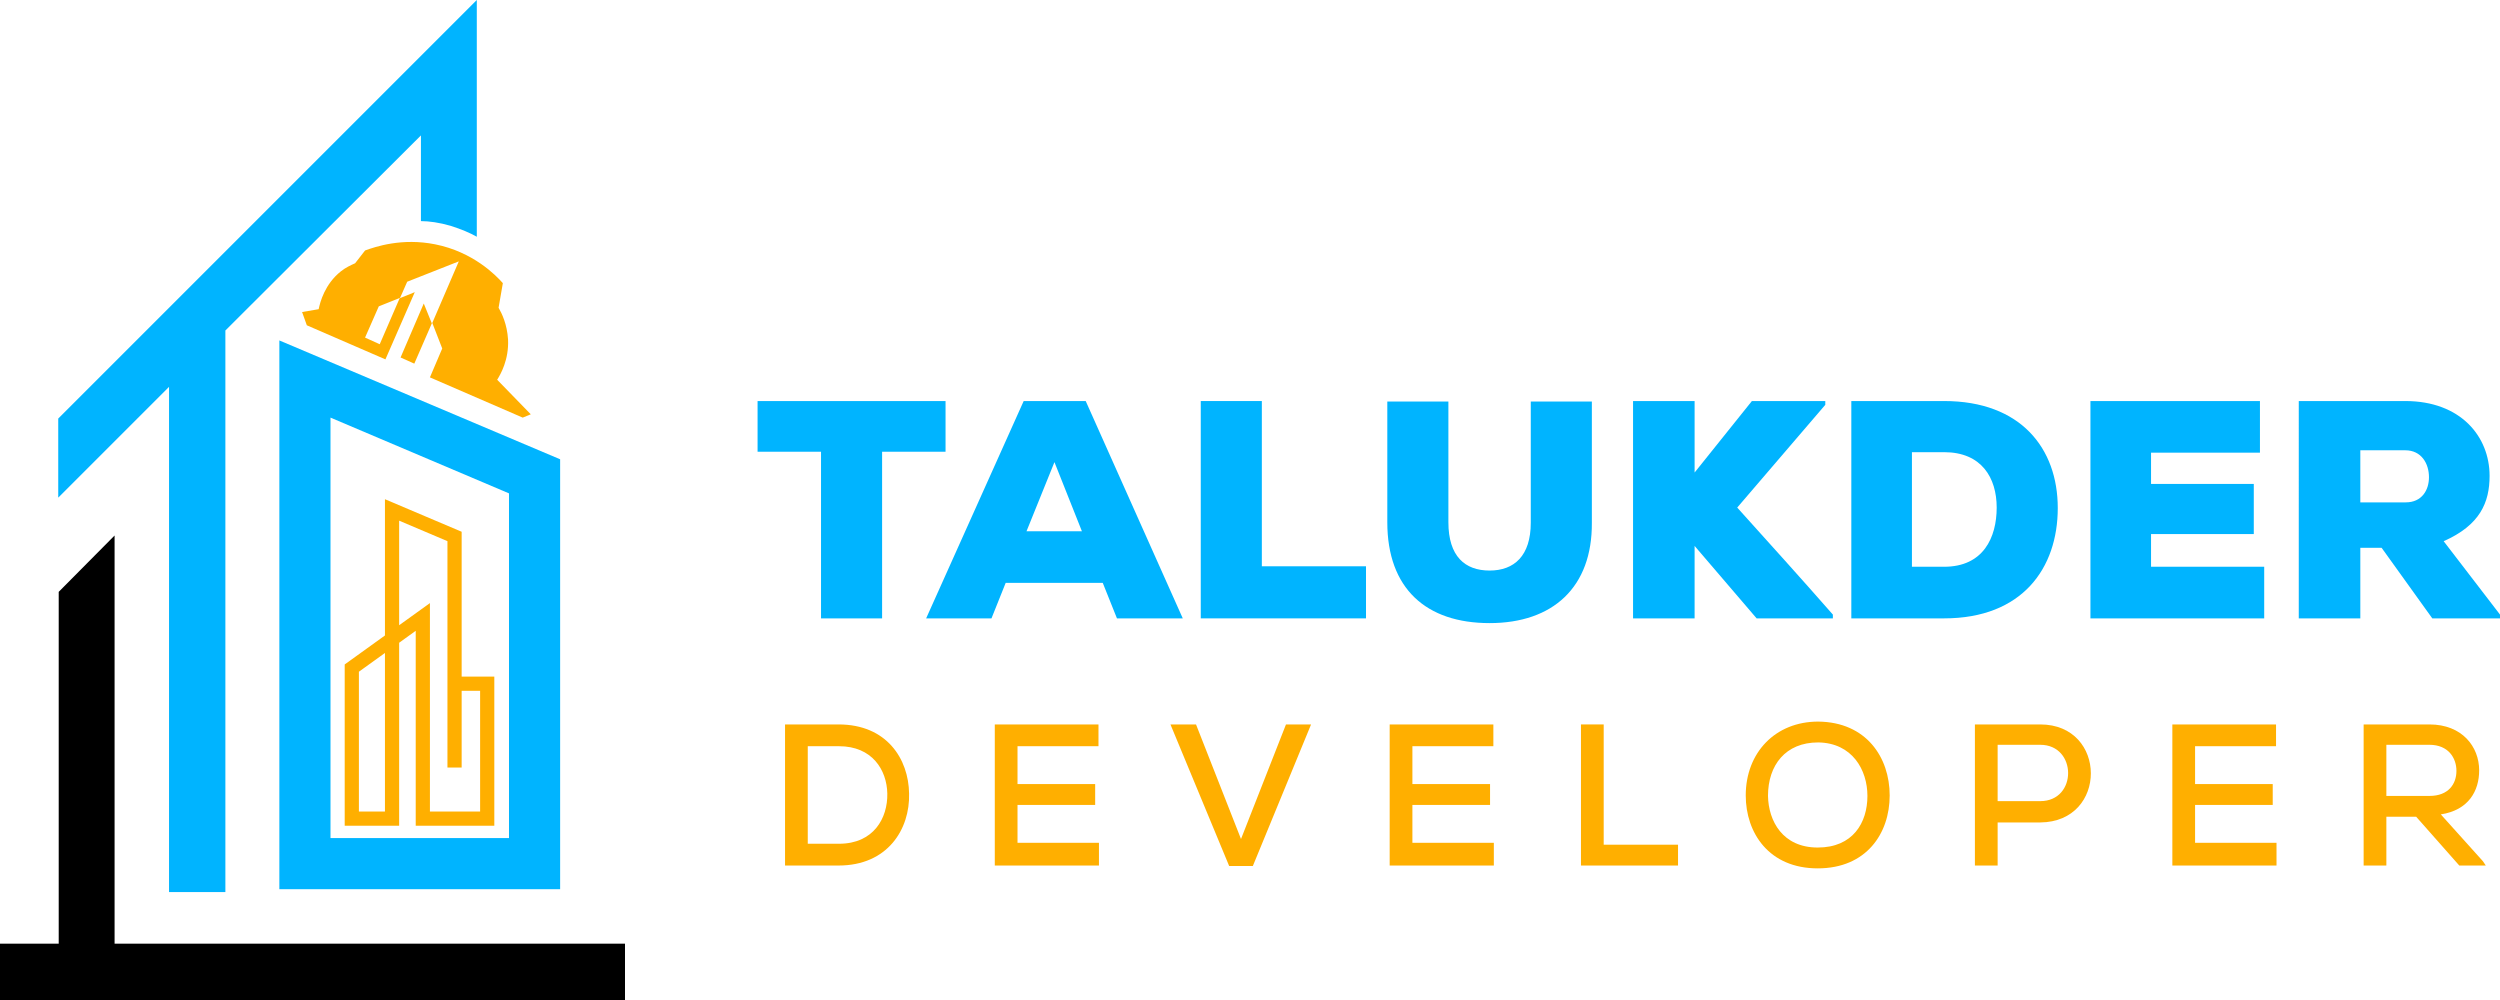 <?xml version="1.0" encoding="utf-8"?>
<!-- Generator: Adobe Illustrator 25.1.0, SVG Export Plug-In . SVG Version: 6.00 Build 0)  -->
<svg version="1.1" id="Layer_1" xmlns="http://www.w3.org/2000/svg" xmlns:xlink="http://www.w3.org/1999/xlink" x="0px" y="0px"
	 viewBox="0 0 528 211.2" style="enable-background:new 0 0 528 211.2;" xml:space="preserve">
<style type="text/css">
	.st0{fill:#001E28;}
	.st1{fill:#009245;}
	.st2{fill:#FC4755;}
	.st3{fill:#00B4FF;}
	.st4{fill:#FFAF00;}
	.st5{fill:none;stroke:#FFAF00;stroke-width:3;stroke-miterlimit:10;}
	.st6{fill:#1A1A1A;}
	.st7{fill:#FFFFFF;}
	.st8{fill:#FF7A00;}
	.st9{fill:url(#SVGID_1_);}
	.st10{fill:#F08221;}
	.st11{fill:#DBB425;}
	.st12{fill:#A4B73A;}
	.st13{fill:#72B144;}
	.st14{fill:#EC6F25;}
	.st15{fill:#ED4E25;}
	.st16{fill:#579041;}
	.st17{fill:#F39B23;}
	.st18{fill:#9A3C2E;}
	.st19{stroke:#F7F7F7;stroke-width:4.787;stroke-miterlimit:10;}
	.st20{fill:#231F21;}
	.st21{fill:#FDD29E;}
	.st22{fill:#734540;}
	.st23{fill:#827168;}
	.st24{fill:#F05B45;}
	.st25{fill:#807E80;}
	.st26{fill:#8E6051;}
	.st27{fill:#AFB0B4;}
	.st28{fill:#B0B0B4;}
	.st29{fill:#DD896E;}
	.st30{fill:#67544A;}
	.st31{fill:#DD896D;}
	.st32{fill:#FCFDFB;}
	.st33{fill:#72443F;}
	.st34{fill:#DD8B6C;}
	.st35{fill:#FFFFFC;}
	.st36{fill:#4C494E;}
	.st37{fill:#8B5E50;}
	.st38{fill:#FAD19E;}
	.st39{fill:#FCD29E;}
	.st40{fill:#DC8A6D;}
	.st41{fill:#DD8A6E;}
	.st42{fill:#4C494F;}
	.st43{fill:#4B494E;}
	.st44{fill:#DC8A6E;}
	.st45{fill:#807D80;}
	.st46{fill:#4D4A4F;}
	.st47{fill:#4B494F;}
	.st48{fill:#FAFAFA;}
	.st49{fill:#F6F7F7;}
	.st50{fill:#EDECEC;}
	.st51{fill:#221F21;}
	.st52{fill:#9B3A2C;}
	.st53{fill:#F9CFA0;}
	.st54{fill:#ED5A44;}
	.st55{fill:#C45748;}
	.st56{fill:#D1CFCF;}
	.st57{fill:#2D292B;}
	.st58{fill:#DC8B6D;}
	.st59{fill:#DA8B6E;}
	.st60{fill:#322D2C;}
	.st61{fill:#2D2A2B;}
	.st62{fill:#FBFBF9;}
	.st63{fill:#F7F7F7;}
	.st64{stroke:#F7F7F7;stroke-width:4.787;stroke-linecap:round;stroke-linejoin:round;stroke-miterlimit:10;}
	.st65{fill:#38373A;}
	.st66{fill:#5F6060;}
	.st67{fill:#8C191B;}
	.st68{fill:#EB1F27;}
	.st69{fill:#3C4FA1;}
	.st70{fill:#229FD9;}
	.st71{fill:#E48924;}
	.st72{fill:#FBCD0B;}
	.st73{fill:#606060;}
	.st74{fill:#FACE0B;}
	.st75{fill:#FACF0A;}
	.st76{fill:#616262;}
	.st77{fill:#383639;}
	.st78{fill:#DD8A6D;}
	.st79{fill:#8E191C;}
	.st80{fill:#383739;}
	.st81{fill:#606061;}
	.st82{fill:#8D191B;}
	.st83{fill:#5F5E5E;}
	.st84{fill:#222021;}
	.st85{fill:#5F5F60;}
	.st86{fill:#E91F28;}
	.st87{fill:#E28925;}
	.st88{fill:#249ED9;}
	.st89{fill:#636464;}
	.st90{fill:#D98A6E;}
	.st91{fill:#575657;}
	.st92{fill:#D98A6D;}
	.st93{fill:#E5C293;}
	.st94{fill:#333233;}
	.st95{fill:#312D2F;}
	.st96{fill:#EB2229;}
	.st97{fill:#BB2630;}
	.st98{fill:#019147;}
	.st99{fill:#36B04A;}
	.st100{opacity:0.24;clip-path:url(#SVGID_3_);}
	.st101{fill:#885E3B;}
	.st102{fill:#240F0F;}
	.st103{fill:#A81F24;}
	.st104{fill:none;}
	.st105{fill:#EA202C;}
	.st106{fill:#211E1F;}
	.st107{fill:#F8A81A;}
	.st108{fill:#28A6DE;}
	.st109{fill:#F79420;}
	.st110{fill:#C99C66;}
	.st111{fill:#EC1B34;}
	.st112{fill:#3B2314;}
	.st113{fill:#FE7D15;}
	.st114{fill:#151E27;}
	.st115{fill:#FD7C15;}
	.st116{fill:#570A0B;}
	.st117{fill:#E82429;}
	.st118{fill:#F4831F;}
	.st119{fill:#111320;}
	.st120{fill:none;stroke:#211E1F;stroke-width:0.121;stroke-miterlimit:10;}
	.st121{fill:#EA6427;}
	.st122{fill:none;stroke:#211E1F;stroke-width:0.127;stroke-miterlimit:10;}
	.st123{fill:#20808C;}
	.st124{fill:#0D743D;}
	.st125{fill:#E6252B;}
</style>
<g>
	<g>
		<path class="st3" d="M43.2,188.4h-7.5V81.7l-23.4,23.4V88.4L100.7,0v50c-1.4-0.8-3.3-1.6-5.5-2.3c-2.4-0.7-4.6-1-6.3-1
			c0-7.7,0-10.4,0-18.1L47.6,69.8v112.7v5.9L43.2,188.4z"/>
		<g>
			<polygon class="st4" points="84.6,75.5 87.5,76.8 91.2,68.3 89.5,64.1 			"/>
			<path class="st4" d="M105,80.2c0.7-1.1,2.5-4.2,2.3-8.5c-0.2-3.2-1.3-5.5-2-6.7c0.3-1.7,0.6-3.5,0.9-5.2
				c-1.5-1.7-6.3-6.6-14.3-8.2c-7-1.4-12.6,0.5-14.8,1.3c-0.7,0.9-1.4,1.8-2.1,2.7c-0.9,0.4-2,0.9-3,1.7c-3.4,2.7-4.4,6.5-4.7,8
				c-1.2,0.2-2.3,0.4-3.5,0.6l1,2.8c5.5,2.4,11.1,4.8,16.6,7.2l6.2-14.2L84.4,63l-4.2,9.7l-3.1-1.4l2.9-6.6l4.5-1.8l1.5-3.4
				l10.9-4.3l-5.6,13l2.1,5.4l-2.6,6.1l19.6,8.5l1.7-0.7L105,80.2z"/>
		</g>
		<polygon points="24.2,199.3 24.2,113.1 12.4,125 12.4,199.3 0,199.3 0,211.2 132,211.2 132,199.3 		"/>
		<g>
			<path class="st3" d="M118.3,187.8H59V71.9L118.3,97V187.8z M69.8,177h37.7v-72.8l-37.7-16V177z"/>
		</g>
		<polyline class="st5" points="96,162.1 96,113.3 82.8,107.7 82.8,172.9 74.3,172.9 74.3,141.1 89.3,130.3 89.3,172.9 102.9,172.9 
			102.9,144.4 95.6,144.4 		"/>
	</g>
	<g>
		<path class="st3" d="M173.4,95.4h-13.4V84.7h39.7v10.7h-13.4v35.2h-12.9V95.4z"/>
		<path class="st3" d="M232.9,123.1h-20.5l-3,7.5h-13.8l20.6-45.9h13.1l20.5,45.9h-13.9L232.9,123.1z M222.7,97.6l-5.9,14.6h11.7
			L222.7,97.6z"/>
		<path class="st3" d="M266.5,84.7v34.9h22v11h-34.9V84.7H266.5z"/>
		<path class="st3" d="M336.2,84.8v25.6c0.1,13.6-8.2,21.2-21.6,21.2c-13.4,0-21.6-7.3-21.6-21.3V84.8h12.9v25.5
			c0,7.2,3.5,10.2,8.7,10.2c5.2,0,8.7-3.1,8.7-10.1V84.8H336.2z"/>
		<path class="st3" d="M385.5,85.5l-18.6,21.7c6.4,7.1,13.8,15.3,20.2,22.6v0.8H371l-13.1-15.3v15.3h-13V84.7h13v15.1
			c3.9-4.9,8.2-10.2,12.1-15.1h15.5V85.5z"/>
		<path class="st3" d="M410.6,84.7c16.2,0,24,10,24,22.6c0,12.7-7.5,23.3-24,23.3H391V84.7H410.6z M403.8,119.7h6.8
			c8.3,0,11.1-6.2,11.1-12.5c0-6.3-3.2-11.7-11.1-11.7h-6.8V119.7z"/>
		<path class="st3" d="M478.2,130.6h-36.7V84.7h35.8v10.9h-23v6.6H476v10.6h-21.7v6.9h23.9V130.6z"/>
		<path class="st3" d="M528,130.6h-14.3l-10.7-14.9h-4.5v14.9h-13V84.7H508c11.7,0,17.8,7.5,17.8,15.8c0,5.6-2,10.4-9.7,13.8
			l11.9,15.5V130.6z M498.5,95.1v11h9.6c3.4,0,4.9-2.6,4.9-5.3c0-2.9-1.6-5.7-5-5.7H498.5z"/>
		<path class="st4" d="M177.1,153c10.2,0,14.8,7.3,14.9,14.6c0.2,7.5-4.5,15.2-14.9,15.2c-3.6,0-7.7,0-11.3,0V153H177.1z
			 M170.6,178.2h6.6c7.3,0,10.3-5.4,10.2-10.6c-0.1-5-3.2-10-10.2-10h-6.6V178.2z"/>
		<path class="st4" d="M232.1,182.8h-22c0-9.9,0-19.9,0-29.8h21.9v4.6h-17.1v8h16.4v4.4h-16.4v8h17.2V182.8z"/>
		<path class="st4" d="M264.6,182.9h-5L247.2,153h5.4l9.5,24.2l9.5-24.2h5.3L264.6,182.9z"/>
		<path class="st4" d="M315.5,182.8h-22c0-9.9,0-19.9,0-29.8h21.9v4.6h-17.1v8h16.4v4.4h-16.4v8h17.2V182.8z"/>
		<path class="st4" d="M338.7,153v25.4h15.7v4.4h-20.5V153H338.7z"/>
		<path class="st4" d="M399.1,168c0,8-4.9,15.4-15.2,15.4s-15.2-7.5-15.2-15.4c0-9.1,6.3-15.6,15.3-15.6
			C394.2,152.5,399.1,160,399.1,168z M383.9,179c7.4,0,10.5-5.2,10.5-10.9c0-5.5-3.2-11.2-10.4-11.3c-6.9,0-10.6,4.8-10.6,11.3
			C373.5,173.4,376.5,179,383.9,179z"/>
		<path class="st4" d="M421.9,173.6v9.2h-4.8V153c4.6,0,9.2,0,13.8,0c14.2,0,14.3,20.6,0,20.7H421.9z M421.9,169.2h9
			c7.9,0,7.8-11.9,0-11.9h-9V169.2z"/>
		<path class="st4" d="M480.8,182.8h-22c0-9.9,0-19.9,0-29.8h21.9v4.6h-17.1v8H480v4.4h-16.4v8h17.2V182.8z"/>
		<path class="st4" d="M525,182.8h-5.6l-9.1-10.3H504v10.3h-4.8v-29.8c4.6,0,9.2,0,13.9,0c6.9,0,10.5,4.7,10.5,9.7
			c0,4.3-2.2,8.4-8.1,9.3l8.9,9.9L525,182.8z M504,157.3v10.8h9.1c4,0,5.7-2.5,5.7-5.3c0-2.7-1.7-5.5-5.7-5.5H504z"/>
	</g>
</g>
</svg>
